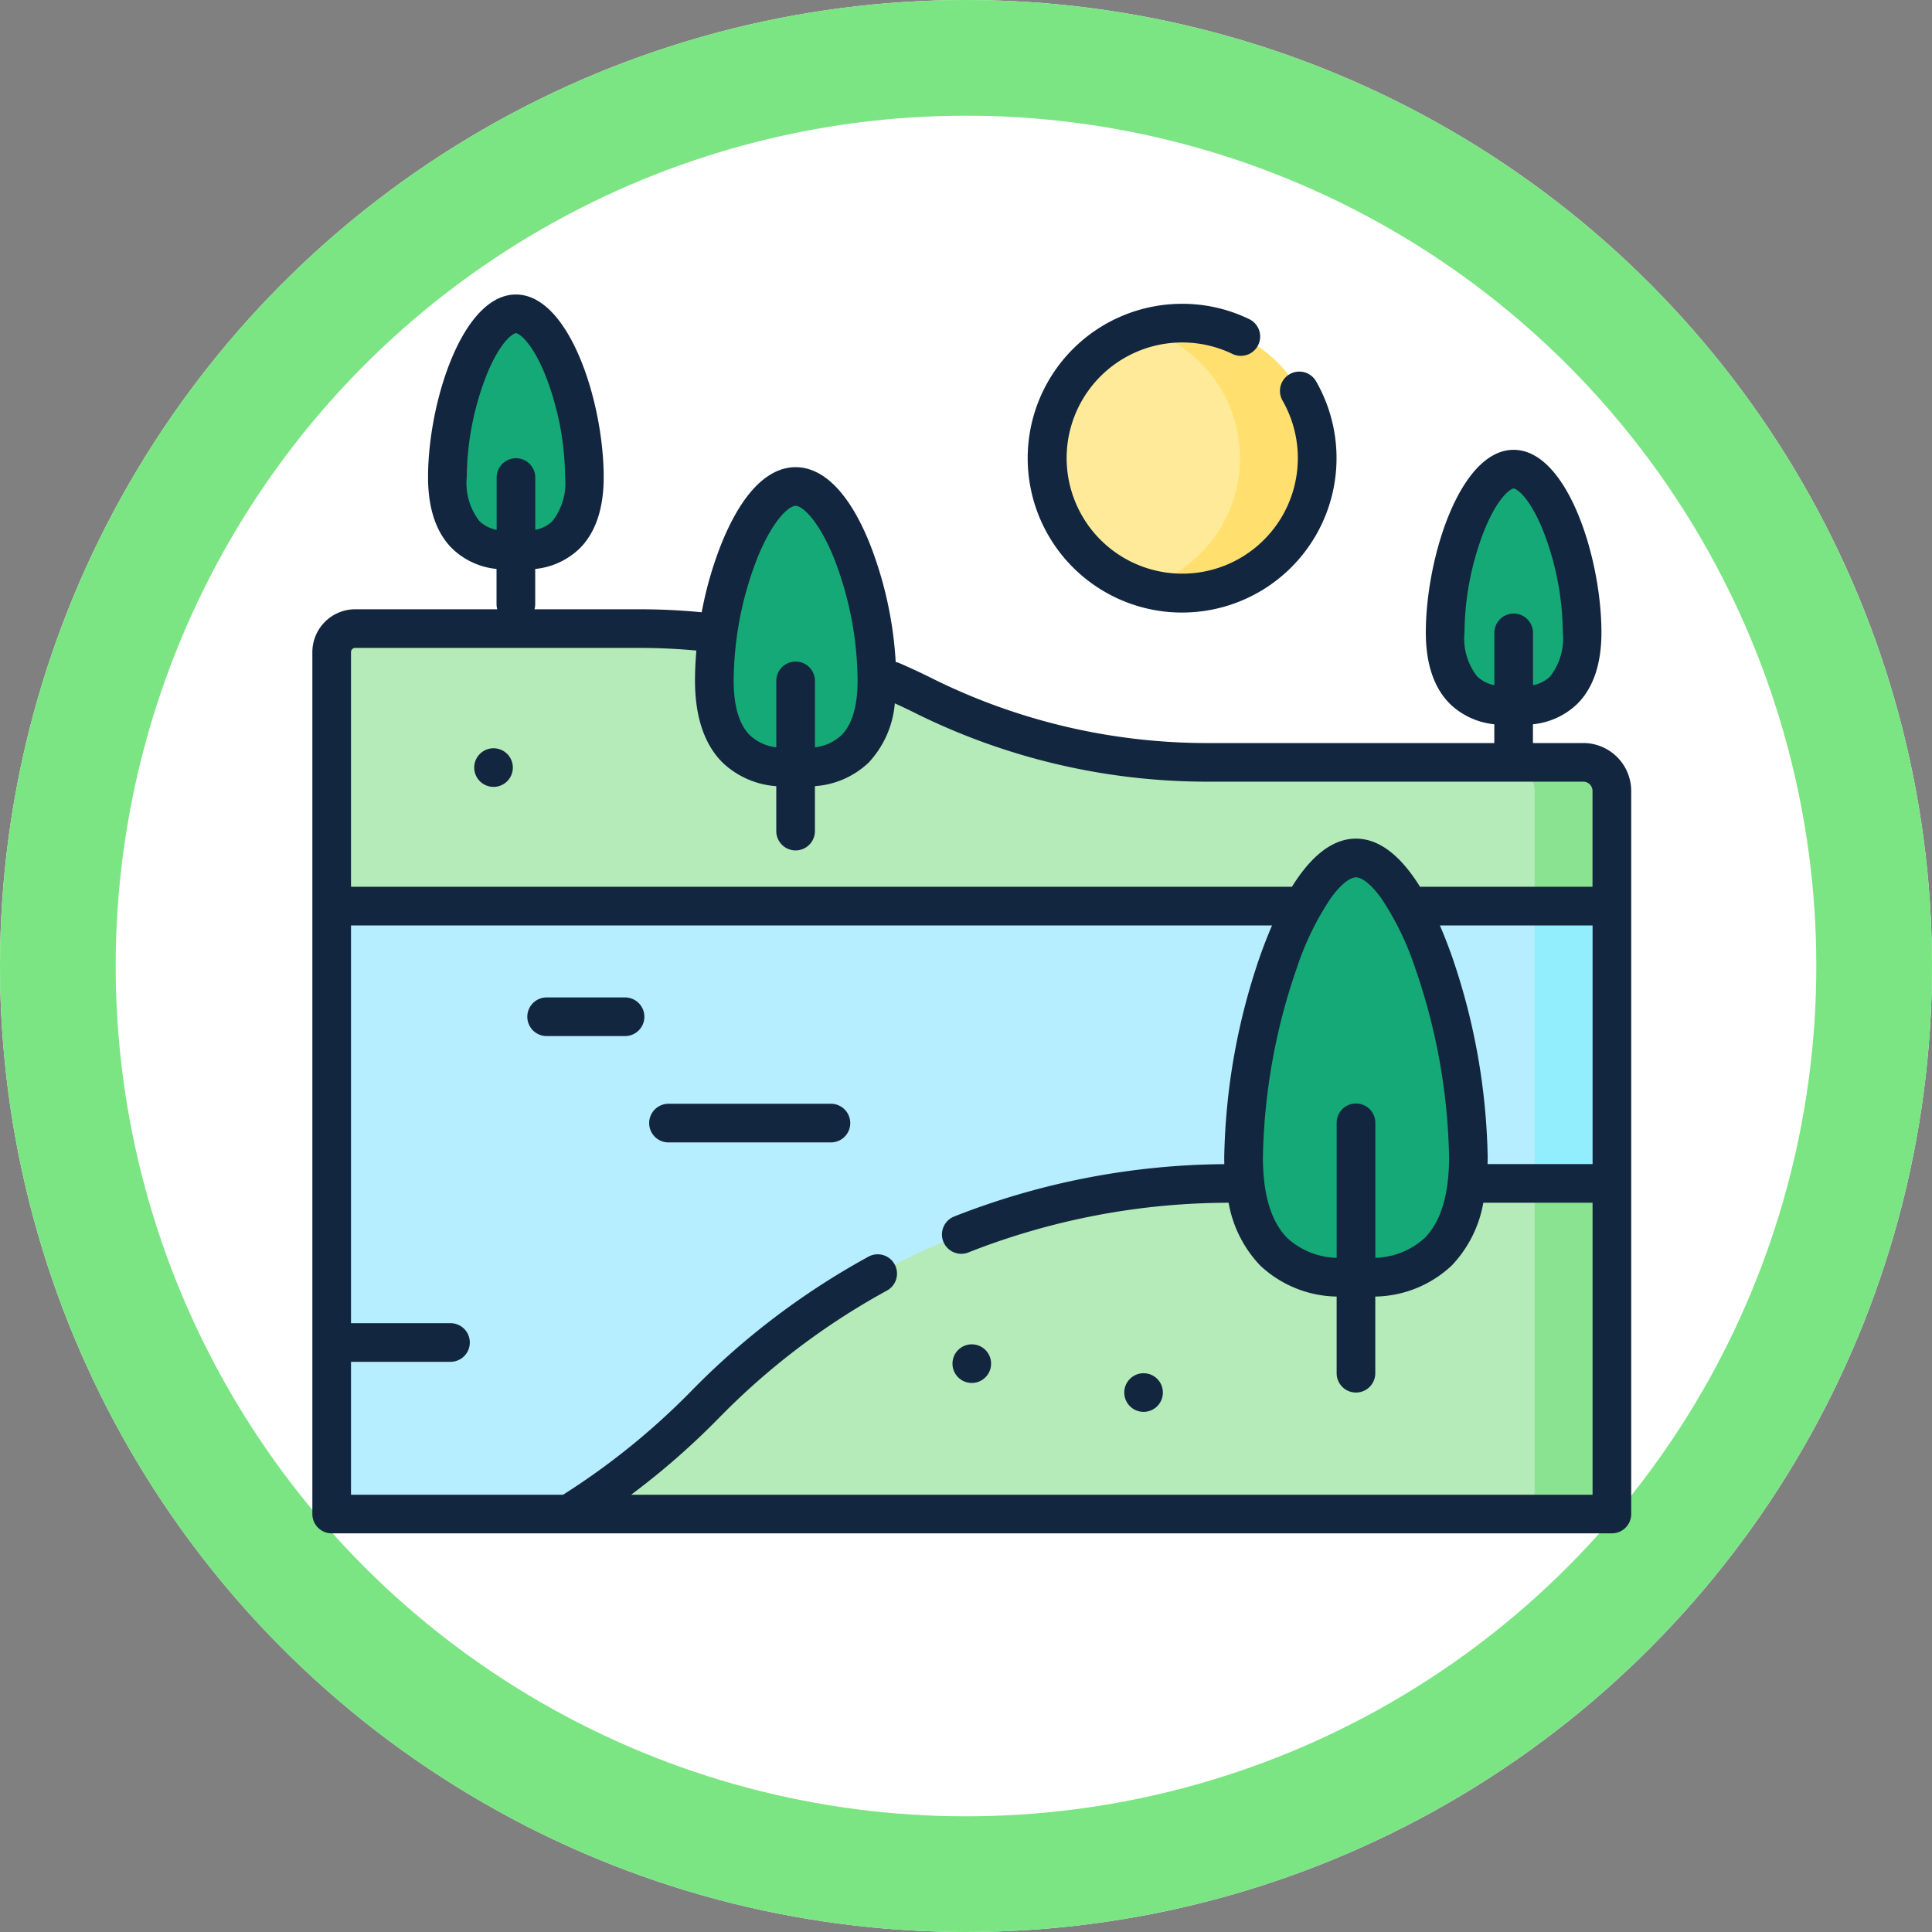 <svg xmlns="http://www.w3.org/2000/svg" width="167" height="167" viewBox="0 0 167 167">
  <rect x="0" y="0" width="167" height="167" fill="#808080" stroke="none"/>
  <g id="Grupo_102475" data-name="Grupo 102475" transform="translate(-1031 -2175)">
    <g id="Elipse_154" data-name="Elipse 154" transform="translate(1031 2175)" fill="#fff" stroke="#7ae582" stroke-width="10">
      <circle cx="83.5" cy="83.5" r="83.5" stroke="none"/>
      <circle cx="83.5" cy="83.5" r="78.5" fill="none"/>
    </g>
    <g id="rio" transform="translate(1058 2184.929)">
      <g id="Grupo_86974" data-name="Grupo 86974" transform="translate(1.67 68.397)">
        <path id="Trazado_145741" data-name="Trazado 145741" d="M7.5,252.971H118.16v52.547H7.5Z" transform="translate(-7.5 -252.971)" fill="#b6edff"/>
      </g>
      <g id="Grupo_86975" data-name="Grupo 86975" transform="translate(105.65 68.397)">
        <path id="Trazado_145742" data-name="Trazado 145742" d="M474.5,252.971h6.68v52.547H474.5Z" transform="translate(-474.5 -252.971)" fill="#92edfc"/>
      </g>
      <g id="Grupo_86976" data-name="Grupo 86976" transform="translate(61.155 15.653)">
        <circle id="Elipse_4330" data-name="Elipse 4330" cx="11.674" cy="11.674" r="11.674" transform="translate(0 22.717) rotate(-76.7)" fill="#ffea9a"/>
      </g>
      <g id="Grupo_86977" data-name="Grupo 86977" transform="translate(71.845 17.999)">
        <path id="Trazado_145743" data-name="Trazado 145743" d="M326.01,26.624a11.673,11.673,0,0,0-3.34.487,11.675,11.675,0,0,1,0,22.373,11.674,11.674,0,1,0,3.34-22.86Z" transform="translate(-322.67 -26.624)" fill="#ffe06f"/>
      </g>
      <g id="Grupo_86978" data-name="Grupo 86978" transform="translate(22.156 92.363)">
        <path id="Trazado_145744" data-name="Trazado 145744" d="M189.681,389.19V360.609H156.706a63.5,63.5,0,0,0-45.395,19.1,63.475,63.475,0,0,1-11.8,9.483h90.174Z" transform="translate(-99.507 -360.609)" fill="#b5ebb9"/>
      </g>
      <g id="Grupo_86979" data-name="Grupo 86979" transform="translate(1.67 44.406)">
        <path id="Trazado_145745" data-name="Trazado 145745" d="M9.536,145.221H34.145A54.759,54.759,0,0,1,58.635,151a54.759,54.759,0,0,0,24.489,5.781h32.563a2.474,2.474,0,0,1,2.474,2.474v9.955H7.5V147.257A2.036,2.036,0,0,1,9.536,145.221Z" transform="translate(-7.5 -145.221)" fill="#b5ebb9"/>
      </g>
      <g id="Grupo_86980" data-name="Grupo 86980" transform="translate(105.65 92.363)">
        <path id="Trazado_145746" data-name="Trazado 145746" d="M474.5,360.608h6.68v28.581H474.5Z" transform="translate(-474.5 -360.608)" fill="#89e391"/>
      </g>
      <g id="Grupo_86981" data-name="Grupo 86981" transform="translate(103.177 55.968)">
        <path id="Trazado_145747" data-name="Trazado 145747" d="M470.07,197.149h-6.68a2.474,2.474,0,0,1,2.474,2.474v9.955h6.68v-9.955A2.474,2.474,0,0,0,470.07,197.149Z" transform="translate(-463.39 -197.149)" fill="#89e391"/>
      </g>
      <g id="Grupo_86982" data-name="Grupo 86982" transform="translate(80.495 64.238)">
        <path id="Trazado_145748" data-name="Trazado 145748" d="M371.233,234.291c-4.857,0-9.714,15.2-9.714,25.852s7.207,10.419,9.714,10.419,9.714.235,9.714-10.419S376.09,234.291,371.233,234.291Z" transform="translate(-361.519 -234.291)" fill="#15a977"/>
      </g>
      <g id="Grupo_86983" data-name="Grupo 86983" transform="translate(11.675 17.199)">
        <path id="Trazado_145749" data-name="Trazado 145749" d="M58.353,23.028c-2.96,0-5.919,7.622-5.919,14.114s4.392,6.349,5.919,6.349,5.919.143,5.919-6.349S61.313,23.028,58.353,23.028Z" transform="translate(-52.434 -23.028)" fill="#15a977"/>
      </g>
      <g id="Grupo_86984" data-name="Grupo 86984" transform="translate(97.917 30.624)">
        <path id="Trazado_145750" data-name="Trazado 145750" d="M445.686,83.323c-2.96,0-5.919,7.622-5.919,14.114s4.392,6.349,5.919,6.349,5.919.143,5.919-6.349S448.646,83.323,445.686,83.323Z" transform="translate(-439.767 -83.323)" fill="#15a977"/>
      </g>
      <g id="Grupo_86985" data-name="Grupo 86985" transform="translate(34.745 32.123)">
        <path id="Trazado_145751" data-name="Trazado 145751" d="M163.074,90.058c-3.514,0-7.028,9.049-7.028,16.757s5.214,7.538,7.028,7.538,7.028.17,7.028-7.538S166.588,90.058,163.074,90.058Z" transform="translate(-156.046 -90.058)" fill="#15a977"/>
      </g>
      <g id="Grupo_86986" data-name="Grupo 86986" transform="translate(0 15.529)">
        <circle id="Elipse_4331" data-name="Elipse 4331" cx="1.67" cy="1.67" r="1.67" transform="translate(70.179 93.242)" fill="#12263f"/>
        <circle id="Elipse_4332" data-name="Elipse 4332" cx="1.67" cy="1.67" r="1.67" transform="translate(55.33 90.744)" fill="#12263f"/>
        <circle id="Elipse_4333" data-name="Elipse 4333" cx="1.67" cy="1.67" r="1.67" transform="translate(13.99 39.22)" fill="#12263f"/>
        <path id="Trazado_145752" data-name="Trazado 145752" d="M291.084,45.813a13.347,13.347,0,0,0,11.575-19.987,1.67,1.67,0,0,0-2.9,1.665,9.992,9.992,0,1,1-4.3-4.017,1.67,1.67,0,0,0,1.466-3,13.22,13.22,0,0,0-5.849-1.347,13.344,13.344,0,0,0,0,26.688Z" transform="translate(-215.899 -18.324)" fill="#12263f"/>
        <path id="Trazado_145753" data-name="Trazado 145753" d="M109.856,54.3h-4.35V52.676a6.445,6.445,0,0,0,3.837-1.767c1.382-1.379,2.083-3.456,2.083-6.171,0-6.436-2.956-15.784-7.589-15.784S96.247,38.3,96.247,44.738c0,2.716.7,4.792,2.083,6.171a6.442,6.442,0,0,0,3.836,1.767V54.3H77.294a53.362,53.362,0,0,1-23.743-5.6c-.914-.457-1.852-.894-2.788-1.3a1.688,1.688,0,0,0-.34-.106A33.3,33.3,0,0,0,48.15,36.98c-2.2-5.394-4.684-6.527-6.378-6.527S37.6,31.586,35.395,36.98a31.716,31.716,0,0,0-1.74,6.014c-1.773-.168-3.563-.258-5.34-.258H19.2a1.667,1.667,0,0,0,.063-.449V39.251A6.448,6.448,0,0,0,23.1,37.484c1.382-1.379,2.083-3.456,2.083-6.171,0-6.436-2.956-15.784-7.589-15.784S10,24.877,10,31.313c0,2.715.7,4.792,2.083,6.171a6.443,6.443,0,0,0,3.837,1.767v3.036a1.668,1.668,0,0,0,.063.449H3.706A3.709,3.709,0,0,0,0,46.441v74.5a1.67,1.67,0,0,0,1.67,1.67H112.33a1.67,1.67,0,0,0,1.67-1.67v-62.5a4.149,4.149,0,0,0-4.144-4.144Zm-9.167-5.753a5.313,5.313,0,0,1-1.1-3.807,24.676,24.676,0,0,1,1.726-8.86c1.2-2.946,2.313-3.584,2.523-3.584s1.32.638,2.524,3.584a24.681,24.681,0,0,1,1.726,8.86,5.311,5.311,0,0,1-1.1,3.807,2.906,2.906,0,0,1-1.477.749V44.776a1.67,1.67,0,1,0-3.34,0v4.519a2.911,2.911,0,0,1-1.477-.749ZM14.447,35.12a5.312,5.312,0,0,1-1.1-3.807,24.677,24.677,0,0,1,1.726-8.86c1.2-2.946,2.313-3.584,2.524-3.584s1.32.638,2.523,3.584a24.676,24.676,0,0,1,1.726,8.86,5.313,5.313,0,0,1-1.1,3.807,2.9,2.9,0,0,1-1.477.749V31.351a1.67,1.67,0,0,0-3.34,0V35.87A2.908,2.908,0,0,1,14.447,35.12ZM98.461,72.61c-.3-.831-.628-1.691-1-2.543h13.2V90.693h-9.077c.005-.2.01-.4.01-.6a56.146,56.146,0,0,0-3.132-17.48ZM90.209,85.457a1.67,1.67,0,0,0-1.67,1.67V98.8a6.587,6.587,0,0,1-4.251-1.7c-1.409-1.406-2.123-3.763-2.123-7.006A52.576,52.576,0,0,1,85.1,73.727,25,25,0,0,1,88,67.75c1.223-1.71,2-1.843,2.209-1.843s.985.133,2.209,1.843a24.991,24.991,0,0,1,2.9,5.976,52.575,52.575,0,0,1,2.939,16.362c0,3.243-.714,5.6-2.123,7.006a6.584,6.584,0,0,1-4.251,1.7V87.127a1.67,1.67,0,0,0-1.67-1.67ZM38.487,38.243c1.324-3.242,2.718-4.45,3.286-4.45s1.961,1.208,3.286,4.45A29.634,29.634,0,0,1,47.13,48.881c0,2.219-.471,3.814-1.4,4.741a3.954,3.954,0,0,1-2.287,1.044V48.926a1.67,1.67,0,0,0-3.34,0v5.74a3.955,3.955,0,0,1-2.287-1.044c-.929-.927-1.4-2.523-1.4-4.741a29.628,29.628,0,0,1,2.072-10.638ZM3.706,46.076H28.315c1.623,0,3.259.079,4.88.228-.077.875-.12,1.739-.12,2.577,0,3.138.8,5.528,2.381,7.105A7.489,7.489,0,0,0,40.1,58.027V61.91a1.67,1.67,0,0,0,3.34,0V58.025a7.48,7.48,0,0,0,4.647-2.039,8.529,8.529,0,0,0,2.259-5.118c.575.262,1.148.531,1.71.812a56.718,56.718,0,0,0,25.236,5.957h32.563a.8.8,0,0,1,.8.8v8.285H95.954a1.673,1.673,0,0,0-.2.013c-1.481-2.386-3.328-4.173-5.544-4.173s-4.056,1.78-5.536,4.159H3.34V46.441a.366.366,0,0,1,.366-.366Zm23.844,73.2a65.154,65.154,0,0,0,7.6-6.645A61.776,61.776,0,0,1,49.6,101.662,1.67,1.67,0,1,0,48,98.734a65.11,65.11,0,0,0-15.23,11.56,61.866,61.866,0,0,1-11.1,8.981H3.34v-11.49h8.6a1.67,1.67,0,1,0,0-3.34H3.34V70.067H82.954c-.369.851-.7,1.712-1,2.543a56.144,56.144,0,0,0-3.132,17.48c0,.206,0,.409.01.61a64.89,64.89,0,0,0-23.327,4.514,1.67,1.67,0,1,0,1.222,3.108A61.572,61.572,0,0,1,79.2,94.035a10.475,10.475,0,0,0,2.728,5.424,9.9,9.9,0,0,0,6.61,2.686v6.626a1.67,1.67,0,0,0,3.34,0v-6.626a9.9,9.9,0,0,0,6.61-2.686,10.478,10.478,0,0,0,2.728-5.426h9.443v25.241Z" transform="translate(0 -15.529)" fill="#12263f"/>
        <path id="Trazado_145754" data-name="Trazado 145754" d="M91.9,288.4H85.122a1.67,1.67,0,1,0,0,3.34H91.9a1.67,1.67,0,1,0,0-3.34Z" transform="translate(-64.871 -227.641)" fill="#12263f"/>
        <path id="Trazado_145755" data-name="Trazado 145755" d="M146.467,329.693H132.426a1.67,1.67,0,1,0,0,3.34h14.041a1.67,1.67,0,1,0,0-3.34Z" transform="translate(-101.642 -259.742)" fill="#12263f"/>
      </g>
    </g>
  </g>
</svg>
